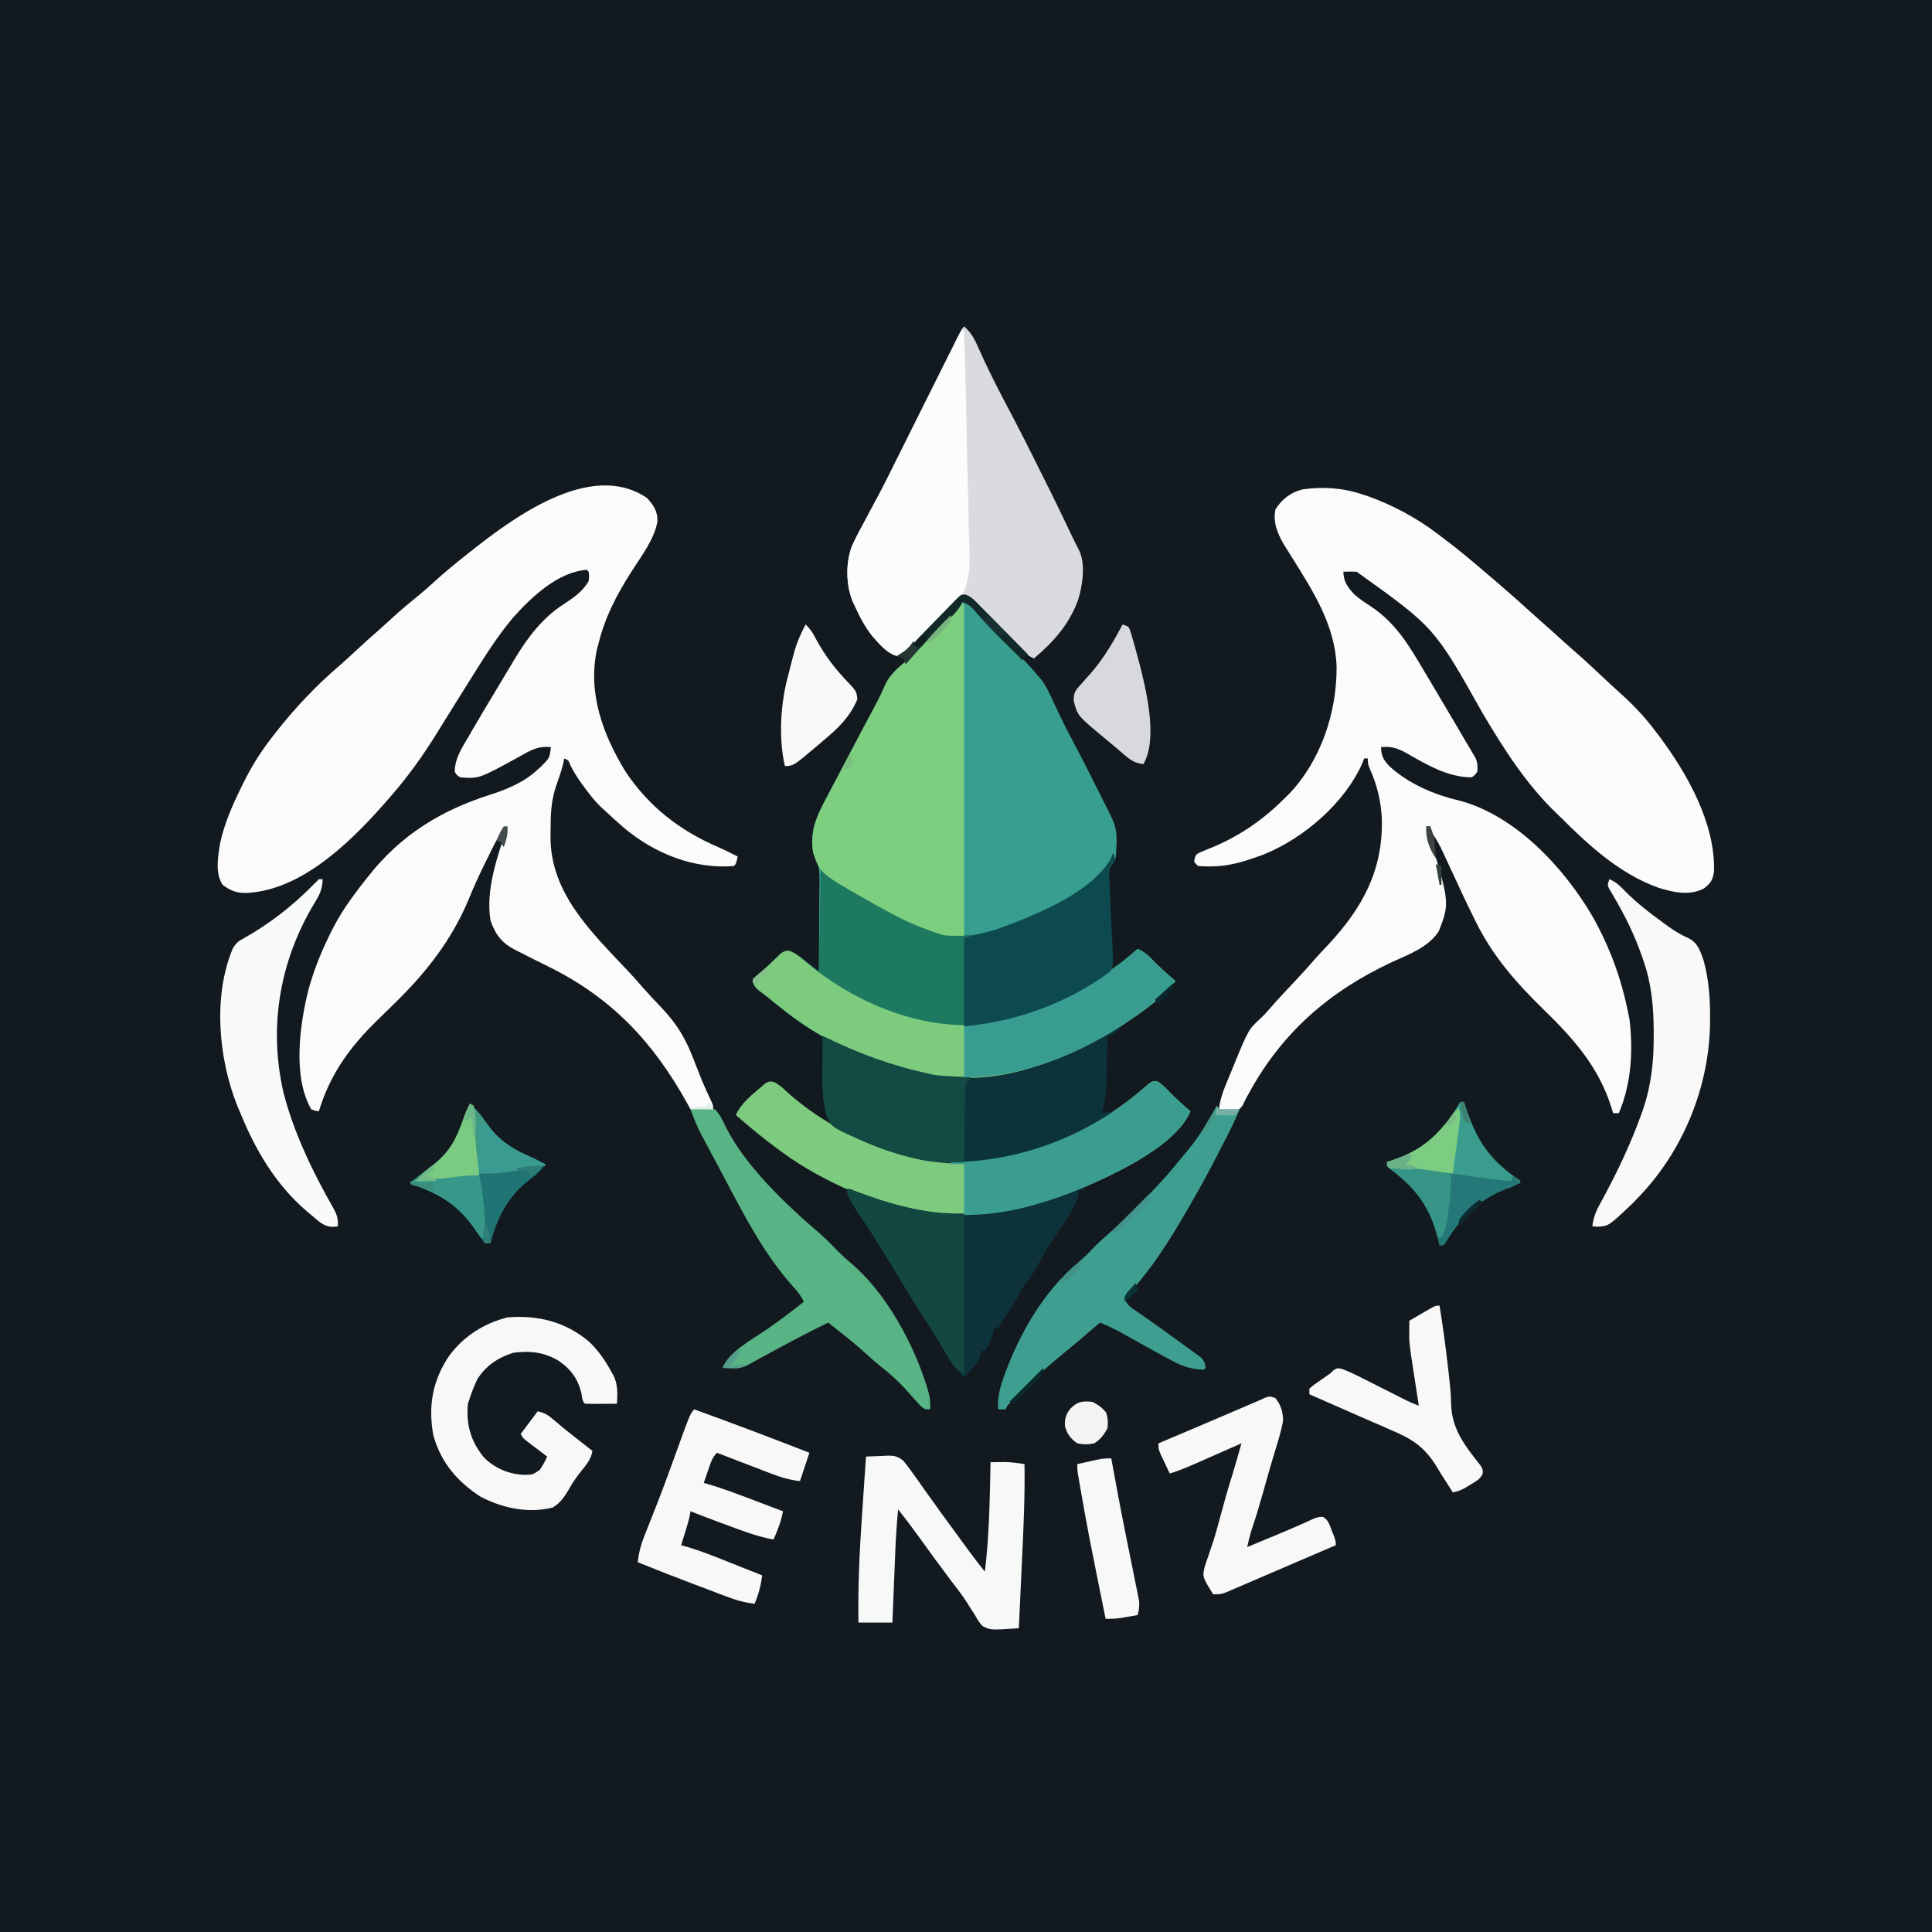 <?xml version="1.0" encoding="UTF-8"?>
<svg version="1.1" xmlns="http://www.w3.org/2000/svg" width="1024" height="1024">
<path d="M0 0 C337.92 0 675.84 0 1024 0 C1024 337.92 1024 675.84 1024 1024 C686.08 1024 348.16 1024 0 1024 C0 686.08 0 348.16 0 0 Z " fill="#121A1F" transform="translate(0,0)"/>
<path d="M0 0 C1.499 0.493 1.499 0.493 3.027 0.996 C16.218 5.708 28.868 12.504 40 21 C41.002 21.749 42.003 22.498 43.035 23.27 C50.348 28.779 57.377 34.589 64.319 40.557 C66.055 42.048 67.799 43.53 69.543 45.012 C75.984 50.491 82.322 56.054 88.555 61.77 C90.68 63.708 92.828 65.614 95 67.5 C99.183 71.134 103.267 74.874 107.359 78.609 C109.468 80.518 111.595 82.395 113.75 84.25 C118.324 88.225 122.73 92.379 127.146 96.528 C130.252 99.445 133.368 102.345 136.543 105.188 C143.387 111.33 149.45 117.624 155 125 C155.799 126.045 156.598 127.091 157.422 128.168 C172.277 148.003 187.284 174.538 186.449 200.02 C185.762 204.582 184.629 206.16 181 209 C173.044 212.89 165.075 210.979 156.98 208.516 C136.565 201.219 120.03 186.077 105 171 C104.172 170.207 103.345 169.414 102.492 168.598 C86.656 153.258 74.983 134.826 63.779 115.961 C38.297 70.543 38.297 70.543 -3 41 C-5.333 40.96 -7.667 40.956 -10 41 C-9.866 46.352 -7.772 49.161 -4.281 52.938 C-1.734 55.24 0.92 57.026 3.812 58.875 C17.757 67.923 24.722 79.961 33 94 C34.32 96.21 35.642 98.42 36.965 100.629 C40.359 106.31 43.723 112.008 47.071 117.716 C48.336 119.869 49.605 122.019 50.878 124.167 C52.596 127.064 54.3 129.968 56 132.875 C56.511 133.73 57.021 134.586 57.547 135.467 C58.006 136.259 58.465 137.051 58.938 137.867 C59.338 138.549 59.739 139.231 60.152 139.933 C61.182 142.443 61.237 144.311 61 147 C59.742 148.812 59.742 148.812 58 150 C45.502 150 34.269 143.359 23.711 137.303 C18.833 134.598 15.589 133.441 10 134 C10 138.382 11.3 140.76 14.188 143.875 C24.234 153.258 38.002 159.193 51.25 162.25 C81.176 170.111 106.892 197.779 121.98 223.562 C131.238 239.969 137.318 256.535 141 275 C141.202 275.954 141.405 276.908 141.613 277.891 C143.696 294.634 142.688 312.394 136 328 C135.01 328 134.02 328 133 328 C132.709 327.045 132.417 326.09 132.117 325.105 C125.28 303.275 111.968 288.499 95.875 272.812 C81.44 258.704 69.303 244.894 60.266 226.672 C59.924 225.985 59.581 225.298 59.229 224.59 C54.895 215.835 50.798 206.967 46.698 198.1 C45.673 195.885 44.642 193.673 43.609 191.461 C43.153 190.467 43.153 190.467 42.687 189.453 C41.241 186.363 39.706 183.465 37.774 180.659 C36 178 36 178 36 176 C35.34 176 34.68 176 34 176 C34.315 177.007 34.629 178.014 34.953 179.051 C46.43 216.462 46.43 216.462 40.559 231.648 C34.843 240.271 24.782 243.746 15.75 247.938 C-17.36 263.371 -42.538 285.232 -60.09 317.504 C-60.72 318.658 -61.351 319.811 -62 321 C-62.461 321.972 -62.923 322.944 -63.398 323.945 C-65 326 -65 326 -67.699 326.488 C-68.685 326.43 -69.671 326.372 -70.688 326.312 C-72.178 326.245 -72.178 326.245 -73.699 326.176 C-74.458 326.118 -75.218 326.06 -76 326 C-75.41 321.644 -74.334 317.924 -72.672 313.859 C-72.201 312.706 -71.731 311.552 -71.246 310.363 C-70.752 309.171 -70.259 307.979 -69.75 306.75 C-69.272 305.573 -68.794 304.396 -68.301 303.184 C-60.303 283.699 -60.303 283.699 -53.805 277.693 C-51.98 275.981 -50.369 274.19 -48.742 272.289 C-44.501 267.394 -40.059 262.702 -35.605 258 C-31.851 254.02 -28.202 249.972 -24.617 245.84 C-22.413 243.332 -20.11 240.922 -17.812 238.5 C0.39 218.848 11.179 198.936 10.395 171.629 C9.922 162.767 7.978 154.377 4.363 146.25 C3 143 3 143 3 140 C2.34 140 1.68 140 1 140 C0.75 140.701 0.5 141.403 0.242 142.125 C-8.955 163.412 -31.19 182.537 -52.407 190.955 C-61.389 194.236 -70.002 197.178 -79.625 197.188 C-80.306 197.2 -80.986 197.212 -81.688 197.225 C-83.46 197.23 -85.232 197.122 -87 197 C-87.66 196.34 -88.32 195.68 -89 195 C-88.872 193 -88.872 193 -88 191 C-86.289 189.878 -86.289 189.878 -84.055 188.992 C-83.232 188.651 -82.41 188.309 -81.562 187.958 C-80.232 187.422 -80.232 187.422 -78.875 186.875 C-64.179 180.592 -52.285 172.268 -41 161 C-39.909 159.927 -39.909 159.927 -38.797 158.832 C-21.832 141.032 -13.425 115.608 -13.576 91.315 C-14.334 69.305 -26.144 51.167 -37.453 33.07 C-38.149 31.954 -38.845 30.838 -39.562 29.688 C-40.162 28.743 -40.761 27.798 -41.379 26.824 C-44.92 20.654 -47.366 15.127 -46 8 C-42.634 2.594 -37.984 -0.939 -31.785 -2.59 C-21.075 -4.167 -10.248 -3.444 0 0 Z " fill="#FBFBFB" transform="translate(722,262)"/>
<path d="M0 0 C3.571 4.048 5.572 6.889 5.453 12.434 C3.802 21.785 -2.895 30.528 -7.938 38.375 C-16.098 51.081 -22.469 63.239 -26 78 C-26.174 78.616 -26.349 79.231 -26.528 79.865 C-31.679 103.172 -23.459 125.308 -11.562 144.812 C0.82 163.429 17.11 176.126 37.547 184.938 C41.108 186.48 44.543 188.239 48 190 C47.125 193.875 47.125 193.875 46 195 C24.825 196.769 4.169 188.453 -12 175 C-15.417 172.083 -18.729 169.079 -22 166 C-22.603 165.461 -23.207 164.922 -23.828 164.367 C-27.856 160.622 -31.049 156.386 -34.25 151.938 C-34.675 151.348 -35.099 150.758 -35.537 150.15 C-37.499 147.359 -39.149 144.699 -40.672 141.629 C-41.729 138.887 -41.729 138.887 -44 138 C-44.17 139.007 -44.17 139.007 -44.344 140.035 C-45.281 144.268 -46.75 148.301 -48.184 152.385 C-50.938 160.412 -51.183 167.847 -51.188 176.25 C-51.2 177.332 -51.212 178.413 -51.225 179.527 C-51.279 209.533 -29.45 230.134 -10.109 250.676 C-7.296 253.669 -4.58 256.73 -1.906 259.848 C-0.267 261.698 1.401 263.507 3.094 265.309 C3.663 265.915 4.232 266.521 4.818 267.146 C5.944 268.343 7.074 269.537 8.207 270.727 C15.941 278.949 20.48 286.729 24.562 297.312 C25.478 299.643 26.396 301.972 27.316 304.301 C27.978 305.982 27.978 305.982 28.653 307.698 C30.336 311.823 32.187 315.855 34.097 319.88 C35 322 35 322 35 324 C31.04 324 27.08 324 23 324 C22.455 323.007 21.909 322.015 21.348 320.992 C3.219 288.224 -18.839 264.764 -52.648 248.145 C-57.537 245.741 -62.404 243.299 -67.25 240.812 C-68.06 240.409 -68.871 240.005 -69.706 239.588 C-76.916 235.862 -80.227 231.757 -83 224 C-85.77 207.561 -79.247 189.386 -74 174 C-77.227 176.937 -79.125 179.756 -81.059 183.656 C-81.61 184.762 -82.161 185.868 -82.729 187.008 C-83.292 188.16 -83.856 189.313 -84.438 190.5 C-84.998 191.621 -85.558 192.743 -86.135 193.898 C-89.279 200.254 -92.149 206.66 -94.831 213.222 C-103.666 234.22 -116.995 251.227 -133.125 267.082 C-133.762 267.709 -134.399 268.335 -135.055 268.981 C-137.697 271.577 -140.34 274.172 -142.998 276.751 C-157.593 290.936 -167.967 305.225 -174 325 C-175.898 324.742 -175.898 324.742 -178 324 C-187.966 306.859 -184.136 279.326 -179.693 261.286 C-177.057 251.42 -173.461 242.172 -169 233 C-168.533 232.01 -168.533 232.01 -168.056 231 C-162.988 220.36 -156.31 211.205 -149 202 C-148.57 201.453 -148.14 200.905 -147.696 200.341 C-130.6 178.639 -109.498 165.598 -83.348 157.269 C-74.128 154.285 -65.172 150.585 -58 143.875 C-57.299 143.233 -56.597 142.591 -55.875 141.93 C-51.729 137.746 -51.729 137.746 -51 132 C-57.885 131.224 -62.121 133.831 -68 137.188 C-89.195 148.797 -89.195 148.797 -99 148 C-100.875 146.938 -100.875 146.938 -102 145 C-101.87 138.016 -98.472 132.899 -95 127 C-94.407 125.973 -93.814 124.947 -93.203 123.889 C-91.482 120.918 -89.744 117.957 -88 115 C-87.581 114.287 -87.162 113.574 -86.731 112.84 C-84.62 109.256 -82.47 105.697 -80.302 102.147 C-78.726 99.548 -77.172 96.936 -75.617 94.324 C-74.391 92.278 -73.164 90.233 -71.938 88.188 C-71.372 87.232 -70.806 86.277 -70.223 85.293 C-63.286 73.786 -55.388 63.357 -44 56.062 C-38.945 52.786 -34.027 49.341 -31 44 C-30.687 41.382 -30.687 41.382 -31 39 C-31.33 38.67 -31.66 38.34 -32 38 C-47.259 39.133 -61.425 52.478 -71.156 63.469 C-79.426 73.262 -86.205 84.163 -93 95 C-93.597 95.951 -94.194 96.902 -94.81 97.882 C-100.436 106.855 -106.05 115.835 -111.605 124.852 C-118.682 136.256 -126.2 146.863 -135 157 C-135.544 157.635 -136.088 158.271 -136.648 158.925 C-154.388 179.485 -180.375 205.995 -209 209 C-209.758 209.081 -210.516 209.162 -211.297 209.246 C-217.034 209.564 -220.366 208.405 -225 205 C-229.082 198.883 -227.483 190.01 -226.383 183.156 C-224.127 172.498 -219.776 162.741 -215 153 C-214.496 151.972 -214.496 151.972 -213.982 150.923 C-209.735 142.374 -204.9 134.528 -199 127 C-198.352 126.16 -197.703 125.319 -197.035 124.453 C-186.961 111.606 -175.611 99.453 -163.156 88.871 C-160.209 86.314 -157.359 83.655 -154.5 81 C-150.391 77.189 -146.253 73.429 -142.012 69.766 C-139.534 67.591 -137.114 65.357 -134.688 63.125 C-130.148 58.981 -125.465 55.074 -120.684 51.215 C-118.053 49.044 -115.521 46.798 -113 44.5 C-107.821 39.799 -102.478 35.346 -97 31 C-96.393 30.515 -95.786 30.03 -95.161 29.531 C-72.156 11.238 -30.185 -20.65 0 0 Z " fill="#FBFBFB" transform="translate(343,264)"/>
<path d="M0 0 C3.889 0.553 5.627 2.281 8.312 5.062 C9.108 5.884 9.903 6.705 10.723 7.551 C12.613 9.584 14.446 11.641 16.25 13.75 C19.483 17.527 22.967 21.007 26.5 24.5 C31.211 29.164 35.785 33.875 40 39 C40.625 39.699 41.25 40.397 41.895 41.117 C44.753 45.03 46.617 49.229 48.625 53.625 C51.786 60.402 55.028 67.098 58.562 73.688 C63.564 83.041 68.317 92.515 73.062 102 C73.448 102.769 73.834 103.537 74.231 104.329 C75.335 106.531 76.435 108.734 77.535 110.938 C78.038 111.939 78.038 111.939 78.55 112.962 C81.379 118.647 82.121 122.653 81.75 128.938 C81.709 130.012 81.709 130.012 81.668 131.107 C81.355 136.554 81.355 136.554 79.493 138.893 C77.588 141.581 77.605 143.229 77.568 146.503 C77.538 148.154 77.538 148.154 77.508 149.839 C77.501 151.021 77.495 152.204 77.488 153.422 C77.47 154.637 77.452 155.852 77.434 157.104 C77.38 160.986 77.346 164.868 77.312 168.75 C77.279 171.382 77.245 174.013 77.209 176.645 C77.124 183.096 77.056 189.548 77 196 C78.417 195.073 79.832 194.143 81.246 193.211 C82.034 192.693 82.822 192.175 83.635 191.642 C86.98 189.32 89.965 186.713 93 184 C96.252 185.417 98.314 187.125 100.75 189.688 C104.647 193.695 108.756 197.367 113 201 C108.799 206.202 104.472 210.315 99.125 214.312 C98.383 214.872 97.641 215.431 96.877 216.007 C77.803 230.187 56.731 241.268 33.812 247.75 C32.763 248.048 32.763 248.048 31.692 248.352 C-3.19 257.769 -37.864 249.784 -69 233 C-69.923 232.509 -69.923 232.509 -70.864 232.007 C-79.482 227.386 -87.336 222.074 -95 216 C-95.922 215.272 -96.843 214.543 -97.793 213.793 C-100.204 211.873 -102.604 209.939 -105 208 C-105.898 207.346 -106.797 206.693 -107.723 206.02 C-110.067 203.94 -110.673 203.051 -111 200 C-110.29 199.381 -110.29 199.381 -109.566 198.75 C-108.905 198.173 -108.244 197.595 -107.562 197 C-106.835 196.371 -106.108 195.742 -105.359 195.094 C-103.755 193.67 -102.183 192.21 -100.641 190.719 C-99.872 189.987 -99.104 189.254 -98.312 188.5 C-97.607 187.809 -96.902 187.118 -96.176 186.406 C-94 185 -94 185 -91.79 185.096 C-87.949 186.341 -85.297 188.542 -82.188 191.062 C-81.59 191.535 -80.993 192.007 -80.377 192.494 C-78.912 193.655 -77.455 194.826 -76 196 C-75.93 188.672 -75.877 181.344 -75.845 174.015 C-75.829 170.612 -75.808 167.209 -75.774 163.806 C-75.735 159.889 -75.72 155.972 -75.707 152.055 C-75.692 150.839 -75.676 149.623 -75.66 148.37 C-75.659 142.337 -75.869 138.3 -79 133 C-81.214 121.105 -76.576 112.401 -71.125 102.312 C-70.335 100.802 -69.548 99.289 -68.764 97.776 C-66.869 94.135 -64.945 90.512 -63.009 86.893 C-61.641 84.327 -60.299 81.746 -58.961 79.164 C-57.035 75.456 -55.083 71.762 -53.112 68.078 C-51.524 65.111 -49.946 62.138 -48.37 59.165 C-47.595 57.705 -46.816 56.247 -46.034 54.79 C-44.074 51.123 -42.326 47.45 -40.688 43.625 C-38.043 38.207 -33.649 34.668 -29.133 30.836 C-26.09 28.196 -23.548 25.237 -20.932 22.181 C-17.355 18.143 -13.469 14.407 -9.625 10.625 C-8.011 9.036 -6.399 7.445 -4.789 5.852 C-4.085 5.159 -3.38 4.466 -2.655 3.752 C-0.924 2.088 -0.924 2.088 0 0 Z " fill="#389E90" transform="translate(510,319)"/>
<path d="M0 0 C0.688 1.75 0.688 1.75 1 4 C0.281 4.889 0.281 4.889 -0.453 5.797 C-2.387 8.552 -2.394 10.16 -2.432 13.503 C-2.462 15.154 -2.462 15.154 -2.492 16.839 C-2.499 18.021 -2.505 19.204 -2.512 20.422 C-2.53 21.637 -2.548 22.852 -2.566 24.104 C-2.62 27.986 -2.654 31.868 -2.688 35.75 C-2.721 38.382 -2.755 41.013 -2.791 43.645 C-2.876 50.096 -2.944 56.548 -3 63 C-1.583 62.073 -0.168 61.143 1.246 60.211 C2.034 59.693 2.822 59.175 3.635 58.642 C6.98 56.32 9.965 53.713 13 51 C16.252 52.417 18.314 54.125 20.75 56.688 C24.647 60.695 28.756 64.367 33 68 C28.799 73.202 24.472 77.315 19.125 81.312 C18.383 81.872 17.641 82.431 16.877 83.007 C-2.197 97.187 -23.269 108.268 -46.188 114.75 C-47.237 115.048 -47.237 115.048 -48.308 115.352 C-83.19 124.769 -117.864 116.784 -149 100 C-149.615 99.672 -150.23 99.345 -150.864 99.007 C-159.482 94.386 -167.336 89.074 -175 83 C-175.922 82.272 -176.843 81.543 -177.793 80.793 C-180.204 78.873 -182.604 76.939 -185 75 C-185.898 74.346 -186.797 73.693 -187.723 73.02 C-190.067 70.94 -190.673 70.051 -191 67 C-190.527 66.588 -190.054 66.175 -189.566 65.75 C-188.905 65.172 -188.244 64.595 -187.562 64 C-186.835 63.371 -186.108 62.742 -185.359 62.094 C-183.755 60.67 -182.183 59.21 -180.641 57.719 C-179.872 56.987 -179.104 56.254 -178.312 55.5 C-177.607 54.809 -176.902 54.118 -176.176 53.406 C-174 52 -174 52 -169 53 C-164.71 56.3 -160.42 59.6 -156 63 C-155.67 44.52 -155.34 26.04 -155 7 C-152.36 8.98 -149.72 10.96 -147 13 C-139.982 18.153 -132.719 22.681 -125.125 26.938 C-124.045 27.544 -122.964 28.15 -121.851 28.774 C-104.454 38.34 -85.732 47.111 -65.516 42.012 C-45.221 35.996 -13.736 22.421 -1.812 4.184 C-0.843 2.401 -0.843 2.401 0 0 Z " fill="#1D795F" transform="translate(590,452)"/>
<path d="M0 0 C3.956 3.396 5.684 7.089 7.75 11.75 C8.454 13.29 9.16 14.829 9.867 16.367 C10.223 17.144 10.578 17.921 10.944 18.722 C12.527 22.137 14.188 25.51 15.875 28.875 C16.2 29.522 16.524 30.17 16.858 30.837 C19.924 36.912 23.108 42.925 26.291 48.94 C29.935 55.84 33.44 62.802 36.903 69.795 C38.113 72.227 39.333 74.653 40.555 77.078 C46.842 89.572 52.948 102.144 58.938 114.784 C59.628 116.225 60.352 117.65 61.113 119.055 C64.477 126.43 62.716 137.954 60.257 145.422 C55.429 158.274 47.326 167.249 37 176 C34.041 174.672 32.011 173.241 29.764 170.911 C29.156 170.288 28.549 169.664 27.923 169.021 C27.278 168.35 26.633 167.68 25.969 166.988 C24.588 165.577 23.206 164.166 21.824 162.756 C19.653 160.529 17.486 158.298 15.327 156.059 C13.239 153.9 11.137 151.756 9.031 149.613 C8.386 148.936 7.741 148.259 7.077 147.562 C6.47 146.948 5.862 146.333 5.236 145.7 C4.707 145.154 4.177 144.607 3.631 144.043 C2.032 142.784 2.032 142.784 -0.047 143.197 C-3.1 144.452 -4.944 146.612 -7.246 148.953 C-7.986 149.699 -7.986 149.699 -8.74 150.46 C-10.313 152.05 -11.875 153.65 -13.438 155.25 C-14.484 156.312 -15.532 157.373 -16.58 158.434 C-18.519 160.397 -20.453 162.365 -22.385 164.337 C-31.34 173.456 -31.34 173.456 -34 175 C-40.158 174.31 -44.836 168.431 -48.742 164.043 C-52.631 159.096 -55.446 153.733 -58 148 C-58.483 147.008 -58.483 147.008 -58.977 145.996 C-62.655 137.212 -62.879 125.296 -59.437 116.417 C-57.374 111.769 -54.954 107.325 -52.5 102.875 C-51.697 101.36 -50.898 99.843 -50.102 98.324 C-48.609 95.483 -47.094 92.655 -45.561 89.835 C-42.251 83.671 -39.17 77.389 -36.056 71.124 C-34.704 68.404 -33.348 65.687 -31.991 62.97 C-30.972 60.928 -29.954 58.887 -28.935 56.845 C-26.324 51.609 -23.71 46.374 -21.096 41.139 C-19.117 37.177 -17.139 33.213 -15.162 29.249 C-13.229 25.372 -11.294 21.496 -9.358 17.62 C-8.624 16.151 -7.89 14.68 -7.158 13.21 C-6.143 11.173 -5.126 9.137 -4.108 7.102 C-3.53 5.944 -2.952 4.787 -2.357 3.594 C-1 1 -1 1 0 0 Z " fill="#DADBDE" transform="translate(511,173)"/>
<path d="M0 0 C0 58.08 0 116.16 0 176 C-10.145 176 -10.145 176 -13.586 174.82 C-14.361 174.556 -15.137 174.292 -15.936 174.021 C-16.741 173.725 -17.546 173.429 -18.375 173.125 C-19.238 172.814 -20.101 172.503 -20.99 172.183 C-30.46 168.641 -39.241 164.016 -48 159 C-48.787 158.556 -49.574 158.112 -50.385 157.655 C-76.415 142.873 -76.415 142.873 -80 132 C-81.927 119.902 -77.708 111.645 -72.125 101.312 C-71.335 99.802 -70.548 98.289 -69.764 96.776 C-67.869 93.135 -65.945 89.512 -64.009 85.893 C-62.641 83.327 -61.299 80.746 -59.961 78.164 C-58.035 74.456 -56.083 70.762 -54.112 67.078 C-52.524 64.111 -50.946 61.138 -49.37 58.165 C-48.595 56.705 -47.816 55.247 -47.034 53.79 C-45.074 50.123 -43.326 46.45 -41.688 42.625 C-39.043 37.207 -34.649 33.668 -30.133 29.836 C-27.103 27.206 -24.569 24.264 -21.963 21.221 C-18.204 16.968 -14.147 13.003 -10.125 9 C-9.259 8.13 -8.393 7.26 -7.5 6.363 C-6.266 5.132 -6.266 5.132 -5.008 3.875 C-4.262 3.13 -3.515 2.385 -2.747 1.617 C-1 0 -1 0 0 0 Z " fill="#7DCE7E" transform="translate(511,320)"/>
<path d="M0 0 C2.508 1.425 4.288 2.887 6.344 4.902 C30.577 26.918 66.041 42.164 98.844 41.777 C100.755 41.76 100.755 41.76 102.706 41.742 C111.936 41.582 120.576 41.049 129.469 38.402 C130.31 38.155 131.151 37.907 132.018 37.652 C156.597 30.2 179.118 18.104 198.234 0.887 C200.469 -0.598 200.469 -0.598 202.496 -0.594 C205.123 0.733 206.763 2.45 208.781 4.59 C212.51 8.454 216.338 11.975 220.469 15.402 C212.089 35.057 176.158 50.682 157.469 58.402 C117.037 73.876 77.989 74.356 38.117 56.633 C26.2 51.157 15.033 45.174 4.469 37.402 C3.441 36.665 2.414 35.928 1.355 35.168 C-6.247 29.607 -13.405 23.552 -20.531 17.402 C-17.671 11.059 -12.129 6.769 -6.906 2.34 C-6.192 1.73 -5.478 1.12 -4.742 0.492 C-2.531 -0.598 -2.531 -0.598 0 0 Z " fill="#7CCB7E" transform="translate(410.531,573.598)"/>
<path d="M0 0 C0.99 0.495 0.99 0.495 2 1 C-2.75 5 -2.75 5 -5 5 C-5.02 5.958 -5.04 6.916 -5.06 7.902 C-5.137 11.488 -5.225 15.074 -5.317 18.66 C-5.355 20.205 -5.39 21.751 -5.422 23.297 C-5.468 25.532 -5.526 27.766 -5.586 30 C-5.597 30.681 -5.609 31.361 -5.621 32.062 C-5.769 36.989 -6.687 41.282 -8 46 C-5.03 45.505 -5.03 45.505 -2 45 C-11.786 56.496 -32.778 62.798 -46.75 67.312 C-47.494 67.555 -48.237 67.798 -49.003 68.048 C-71.227 74.927 -95.988 74.109 -118 67 C-118.714 66.775 -119.428 66.551 -120.164 66.319 C-124.893 64.796 -129.455 63.004 -134 61 C-135.123 60.513 -135.123 60.513 -136.27 60.016 C-151.285 53.342 -151.285 53.342 -154 46.938 C-154.625 44.652 -154.625 44.652 -155 42 C-155.184 40.888 -155.369 39.775 -155.559 38.629 C-156.339 32.12 -156.104 25.544 -156.062 19 C-156.057 17.639 -156.053 16.279 -156.049 14.918 C-156.037 11.612 -156.021 8.306 -156 5 C-155.262 5.362 -155.262 5.362 -154.51 5.731 C-136.606 14.471 -119.518 20.844 -100 25 C-99.198 25.181 -98.395 25.362 -97.568 25.549 C-64.865 31.296 -28.436 18.244 -1 1 C-0.67 0.67 -0.34 0.34 0 0 Z " fill="#0C333C" transform="translate(592,544)"/>
<path d="M0 0 C3.252 1.417 5.314 3.125 7.75 5.688 C11.647 9.695 15.756 13.367 20 17 C15.799 22.202 11.472 26.315 6.125 30.312 C5.383 30.872 4.641 31.431 3.877 32.007 C-15.197 46.187 -36.269 57.268 -59.188 63.75 C-60.237 64.048 -60.237 64.048 -61.308 64.352 C-96.19 73.769 -130.864 65.784 -162 49 C-162.615 48.672 -163.23 48.345 -163.864 48.007 C-172.482 43.386 -180.336 38.074 -188 32 C-189.383 30.908 -189.383 30.908 -190.793 29.793 C-193.204 27.873 -195.604 25.939 -198 24 C-198.898 23.346 -199.797 22.693 -200.723 22.02 C-203.067 19.94 -203.673 19.051 -204 16 C-203.29 15.381 -203.29 15.381 -202.566 14.75 C-201.905 14.172 -201.244 13.595 -200.562 13 C-199.835 12.371 -199.108 11.742 -198.359 11.094 C-196.755 9.67 -195.183 8.21 -193.641 6.719 C-192.872 5.987 -192.104 5.254 -191.312 4.5 C-190.607 3.809 -189.902 3.118 -189.176 2.406 C-187 1 -187 1 -184.66 0.938 C-180.875 2.449 -178.196 4.862 -175.125 7.5 C-149.575 28.592 -115.49 42.909 -82 40 C-54.55 36.448 -26.743 23.255 -6 5 C-4.794 3.997 -3.586 2.997 -2.375 2 C-1.591 1.34 -0.807 0.68 0 0 Z " fill="#7DCC7E" transform="translate(603,503)"/>
<path d="M0 0 C0.33 0 0.66 0 1 0 C1.588 17.82 2.027 35.638 2.295 53.466 C2.423 61.747 2.598 70.022 2.886 78.3 C3.138 85.527 3.297 92.751 3.352 99.983 C3.384 103.804 3.458 107.612 3.643 111.429 C4.261 124.675 4.579 136.956 -4.556 147.436 C-9.667 152.987 -15.308 157.931 -21.176 162.662 C-23.961 164.968 -26.476 167.414 -29 170 C-31.062 171.875 -31.062 171.875 -33 173 C-39.158 172.31 -43.836 166.431 -47.742 162.043 C-51.631 157.096 -54.446 151.733 -57 146 C-57.483 145.008 -57.483 145.008 -57.977 143.996 C-61.655 135.212 -61.879 123.296 -58.437 114.417 C-56.374 109.769 -53.954 105.325 -51.5 100.875 C-50.697 99.36 -49.898 97.843 -49.102 96.324 C-47.609 93.483 -46.094 90.655 -44.561 87.835 C-41.248 81.665 -38.164 75.377 -35.047 69.106 C-33.719 66.435 -32.387 63.766 -31.055 61.097 C-30.066 59.115 -29.077 57.133 -28.088 55.15 C-25.556 50.073 -23.021 44.997 -20.487 39.922 C-18.569 36.08 -16.651 32.238 -14.735 28.395 C-12.86 24.634 -10.984 20.875 -9.105 17.116 C-8.394 15.691 -7.683 14.265 -6.973 12.84 C-5.989 10.865 -5.003 8.891 -4.016 6.918 C-3.456 5.796 -2.896 4.674 -2.319 3.518 C-1 1 -1 1 0 0 Z " fill="#FBFCFC" transform="translate(510,175)"/>
<path d="M0 0 C0.99 0.495 0.99 0.495 2 1 C1.01 1.33 0.02 1.66 -1 2 C-1.09 2.687 -1.18 3.374 -1.273 4.082 C-2.161 7.647 -3.777 10.552 -5.625 13.688 C-6.165 14.619 -6.165 14.619 -6.715 15.569 C-9.298 19.965 -12.147 24.096 -15.141 28.223 C-17.972 32.452 -20.387 36.905 -22.804 41.38 C-24.915 45.247 -27.192 48.585 -30 52 C-30.83 53.395 -31.624 54.811 -32.375 56.25 C-34.578 60.33 -37.035 64.153 -39.648 67.98 C-40.752 69.63 -41.765 71.339 -42.75 73.062 C-43.163 73.702 -43.575 74.341 -44 75 C-44.66 75 -45.32 75 -46 75 C-46.402 76.578 -46.402 76.578 -46.812 78.188 C-47.873 81.591 -48.914 84.132 -51 87 C-51.66 87 -52.32 87 -53 87 C-53.122 88.089 -53.122 88.089 -53.246 89.199 C-54.169 92.629 -55.643 94.239 -58.062 96.812 C-58.796 97.603 -59.529 98.393 -60.285 99.207 C-60.851 99.799 -61.417 100.39 -62 101 C-65.005 98.183 -67.202 95.356 -69.355 91.852 C-69.973 90.854 -70.591 89.855 -71.227 88.827 C-71.874 87.77 -72.521 86.714 -73.188 85.625 C-74.541 83.434 -75.895 81.244 -77.25 79.055 C-77.9 78.002 -78.549 76.95 -79.219 75.866 C-81.333 72.465 -83.5 69.104 -85.688 65.75 C-89.726 59.51 -93.53 53.142 -97.335 46.758 C-100.939 40.727 -104.622 34.751 -108.375 28.812 C-108.85 28.059 -109.326 27.306 -109.816 26.531 C-112.69 22.002 -115.636 17.531 -118.647 13.092 C-120.755 9.832 -122.439 6.558 -124 3 C-123.67 2.34 -123.34 1.68 -123 1 C-121.221 1.688 -121.221 1.688 -119.406 2.391 C-101.23 9.321 -83.176 14.429 -63.562 14.25 C-62.46 14.242 -61.357 14.234 -60.221 14.225 C-41.074 13.962 -22.437 8.994 -4.747 1.741 C-3.184 1.11 -1.594 0.548 0 0 Z " fill="#0D323B" transform="translate(573,629)"/>
<path d="M0 0 C0.495 0.99 0.495 0.99 1 2 C4.63 2 8.26 2 12 2 C10.008 6.766 7.854 11.376 5.488 15.973 C5.156 16.618 4.824 17.263 4.482 17.927 C3.782 19.287 3.08 20.645 2.377 22.004 C1.329 24.031 0.286 26.061 -0.756 28.092 C-5.277 36.867 -10.03 45.471 -15 54 C-15.515 54.889 -16.029 55.778 -16.559 56.694 C-25.983 72.899 -35.856 88.537 -49 102 C-47.698 105.905 -45.324 107.154 -42.062 109.375 C-40.789 110.264 -39.515 111.153 -38.242 112.043 C-37.559 112.518 -36.875 112.993 -36.171 113.482 C-30.045 117.765 -24.005 122.171 -17.963 126.571 C-16.275 127.8 -14.583 129.021 -12.891 130.242 C-12.081 130.843 -11.272 131.444 -10.438 132.062 C-9.776 132.548 -9.115 133.034 -8.434 133.535 C-6.704 135.303 -6.289 136.563 -6 139 C-6.33 139.33 -6.66 139.66 -7 140 C-14.437 139.757 -19.501 137.651 -25.938 134.062 C-26.842 133.574 -27.746 133.085 -28.678 132.582 C-31.462 131.072 -34.233 129.54 -37 128 C-37.861 127.522 -38.722 127.043 -39.609 126.55 C-46.322 122.815 -46.322 122.815 -49.051 121.262 C-53.276 118.873 -57.503 116.831 -62 115 C-62.883 115.762 -63.766 116.524 -64.676 117.309 C-70.317 122.165 -75.963 127.004 -81.75 131.688 C-88.825 137.437 -95.633 143.47 -102 150 C-103.12 151.104 -103.12 151.104 -104.262 152.23 C-105.493 153.447 -105.493 153.447 -106.75 154.688 C-107.918 155.838 -107.918 155.838 -109.109 157.012 C-111.052 158.861 -111.052 158.861 -112 161 C-113.32 161 -114.64 161 -116 161 C-116.262 155.575 -115.447 151.091 -113.688 145.938 C-113.428 145.171 -113.168 144.404 -112.9 143.615 C-104.869 121.026 -91.734 98.155 -73.027 82.738 C-69.717 79.9 -66.727 76.747 -63.688 73.625 C-61.629 71.614 -59.56 69.74 -57.379 67.871 C-52.497 63.638 -47.938 59.089 -43.382 54.512 C-41.94 53.065 -40.493 51.623 -39.045 50.182 C-33.819 44.96 -28.75 39.661 -24 34 C-23.505 33.412 -23.011 32.824 -22.501 32.219 C-9.85 17.041 -9.85 17.041 0 0 Z " fill="#3E9F91" transform="translate(645,586)"/>
<path d="M0 0 C4.522 -0.734 8.507 -1.014 13 0 C15.489 2.659 16.777 5.305 18.348 8.586 C28.658 29.889 51.196 51.032 68.973 66.191 C72.318 69.176 75.415 72.407 78.562 75.598 C80.645 77.65 82.764 79.557 85 81.438 C93.247 88.535 100.117 96.877 106 106 C106.489 106.754 106.977 107.508 107.48 108.285 C114.367 119.345 119.835 130.792 124 143.125 C124.303 144.014 124.606 144.902 124.918 145.818 C126.386 150.343 127.379 154.179 127 159 C124 159 124 159 121.602 156.828 C119.154 154.167 116.755 151.472 114.375 148.75 C110.141 144.064 105.673 140.09 100.723 136.184 C98.031 134.025 95.482 131.767 92.938 129.438 C88.132 125.06 83.111 121.012 78 117 C76.332 115.668 74.665 114.335 73 113 C62.262 118.227 51.733 123.794 41.252 129.518 C39.325 130.57 37.397 131.619 35.466 132.663 C33.513 133.722 31.567 134.796 29.625 135.875 C26.736 137.113 24.747 137.314 21.625 137.188 C20.751 137.16 19.877 137.133 18.977 137.105 C18.324 137.071 17.672 137.036 17 137 C20.669 128.018 32.82 121.932 40.561 116.54 C47.206 111.9 53.629 107.008 60 102 C58.589 98.825 56.885 96.637 54.5 94.125 C37.648 75.37 26.288 51.931 14.511 29.833 C13.037 27.069 11.554 24.31 10.07 21.551 C9.171 19.868 8.273 18.184 7.375 16.5 C6.973 15.753 6.571 15.006 6.157 14.237 C3.702 9.596 1.751 4.952 0 0 Z " fill="#58B385" transform="translate(366,588)"/>
<path d="M0 0 C4.916 4.687 8.428 9.881 11.688 15.812 C12.048 16.44 12.409 17.068 12.781 17.715 C15.262 22.596 14.976 27.494 14.688 32.812 C11.875 32.839 9.063 32.859 6.25 32.875 C5.448 32.883 4.645 32.892 3.818 32.9 C1.775 32.909 -0.269 32.865 -2.312 32.812 C-3.793 31.332 -3.711 29.8 -4.062 27.75 C-5.782 19.901 -9.602 14.58 -16.23 10.066 C-23.891 5.453 -31.411 4.646 -40.312 5.812 C-48.315 8.38 -54.805 12.648 -59.312 19.812 C-60.894 23.077 -62.175 26.37 -63.312 29.812 C-63.642 30.802 -63.972 31.793 -64.312 32.812 C-65.331 43.782 -62.9 52.437 -56.02 61.059 C-50.342 66.892 -42.94 70.073 -34.875 70.5 C-29.997 70.494 -29.997 70.494 -26.133 67.801 C-24.639 65.525 -23.397 63.307 -22.312 60.812 C-23.239 60.114 -24.166 59.415 -25.121 58.695 C-26.331 57.776 -27.541 56.857 -28.75 55.938 C-29.362 55.477 -29.973 55.017 -30.604 54.543 C-35.199 51.039 -35.199 51.039 -36.312 48.812 C-33.343 44.852 -30.372 40.892 -27.312 36.812 C-23.086 37.869 -21.68 38.918 -18.438 41.688 C-17.485 42.488 -16.532 43.289 -15.551 44.113 C-15.036 44.546 -14.521 44.979 -13.991 45.424 C-10.916 47.968 -7.768 50.418 -4.625 52.875 C-4.001 53.364 -3.376 53.853 -2.733 54.357 C-1.26 55.51 0.214 56.661 1.688 57.812 C0.991 62.305 -1.644 65.257 -4.422 68.731 C-6.72 71.628 -8.729 74.466 -10.512 77.711 C-12.9 81.767 -15.189 85.37 -19.312 87.812 C-32.299 91.108 -45.889 88.177 -57.547 82.137 C-69.943 74.071 -78.651 64.019 -82.652 49.469 C-85.454 33.952 -83.061 20.434 -74.16 7.281 C-66.408 -3.077 -55.893 -9.741 -43.375 -12.938 C-27.193 -14.258 -12.609 -10.664 0 0 Z " fill="#F8F8F9" transform="translate(312.312,711.188)"/>
<path d="M0 0 C2.731 -0.135 5.455 -0.234 8.188 -0.312 C8.956 -0.354 9.725 -0.396 10.518 -0.439 C14.805 -0.531 16.45 -0.441 19.912 2.337 C22.189 5.242 24.388 8.16 26.5 11.188 C27.38 12.438 28.26 13.688 29.141 14.938 C29.604 15.598 30.067 16.258 30.545 16.938 C33.087 20.54 35.668 24.114 38.25 27.688 C38.788 28.432 39.326 29.177 39.881 29.945 C44.083 35.752 48.315 41.538 52.562 47.312 C53.146 48.107 53.73 48.901 54.331 49.719 C57.149 53.542 59.996 57.32 63 61 C65.355 41.725 65.62 22.392 66 3 C67.687 2.973 69.375 2.953 71.062 2.938 C72.472 2.92 72.472 2.92 73.91 2.902 C77.331 3.01 80.622 3.464 84 4 C84.293 21.506 83.438 38.952 82.609 56.432 C82.425 60.341 82.246 64.251 82.066 68.16 C81.716 75.774 81.36 83.387 81 91 C65.975 92.018 65.975 92.018 61.714 89.822 C60.111 88.059 59.011 86.345 57.875 84.25 C56.926 82.772 55.974 81.295 55.02 79.82 C54.537 79.034 54.054 78.248 53.557 77.438 C50.816 73.145 47.661 69.164 44.562 65.125 C39.072 57.837 33.7 50.469 28.38 43.056 C24.703 37.942 20.929 32.923 17 28 C16.288 35.888 15.774 43.758 15.465 51.672 C15.4 53.245 15.4 53.245 15.335 54.849 C15.2 58.149 15.069 61.45 14.938 64.75 C14.846 67.008 14.754 69.266 14.662 71.523 C14.439 77.016 14.219 82.508 14 88 C8.06 88 2.12 88 -4 88 C-4.293 69.07 -3.466 50.343 -2.146 31.474 C-1.898 27.906 -1.66 24.338 -1.422 20.77 C-0.958 13.846 -0.482 6.923 0 0 Z " fill="#F7F8F8" transform="translate(459,772)"/>
<path d="M0 0 C3.458 1.473 5.556 3.405 8.125 6.125 C14.825 12.956 22.331 18.589 30.062 24.188 C30.961 24.84 30.961 24.84 31.877 25.506 C35.172 27.853 38.342 29.688 42.062 31.312 C47.053 33.929 48.266 38.235 50.027 43.355 C52.674 53.272 53.406 62.693 53.375 72.938 C53.374 73.67 53.373 74.403 53.371 75.158 C53.217 109.628 39.178 144.194 15 169 C14.154 169.887 13.309 170.774 12.438 171.688 C-0.384 183.852 -0.384 183.852 -6.312 184.188 C-7.199 184.126 -8.086 184.064 -9 184 C-8.487 178.395 -6.311 174.44 -3.625 169.625 C4.262 155.026 11.441 140.025 17 124.375 C17.266 123.631 17.533 122.888 17.807 122.121 C22.228 109.109 23.581 96.566 23.5 82.938 C23.498 82.124 23.496 81.31 23.494 80.471 C23.424 67.413 22.381 55.398 18 43 C17.721 42.184 17.442 41.368 17.155 40.527 C13.32 29.535 8.324 19.384 2.417 9.357 C1.959 8.568 1.5 7.778 1.027 6.965 C0.612 6.27 0.197 5.575 -0.231 4.859 C-1 3 -1 3 0 0 Z " fill="#F9F9F9" transform="translate(853,466)"/>
<path d="M0 0 C0.66 0 1.32 0 2 0 C1.888 4.925 0.594 7.944 -2 12.125 C-20.703 42.835 -26.83 78.114 -18.723 113.193 C-13.297 134.258 -3.402 154.908 7.359 173.738 C9.349 177.308 10.48 179.883 10 184 C5.843 184.624 3.543 183.992 0.25 181.562 C-1.183 180.394 -2.598 179.205 -4 178 C-4.786 177.346 -5.573 176.693 -6.383 176.02 C-23.189 161.558 -33.756 143.289 -42 123 C-42.725 121.279 -42.725 121.279 -43.465 119.523 C-53.246 94.609 -56.114 61.769 -45.633 36.734 C-43.857 33.761 -42.72 32.82 -39.688 31.25 C-26.242 23.726 -13.573 13.84 -2.812 2.812 C-1.42 1.42 -1.42 1.42 0 0 Z " fill="#F9FAFA" transform="translate(169,466)"/>
<path d="M0 0 C0.688 1.75 0.688 1.75 1 4 C0.513 4.595 0.026 5.189 -0.476 5.802 C-2.416 8.6 -2.276 10.051 -2.071 13.42 C-2.016 14.506 -1.961 15.591 -1.904 16.709 C-1.835 17.879 -1.766 19.049 -1.695 20.254 C-1.604 22.743 -1.517 25.232 -1.434 27.721 C-1.292 31.64 -1.126 35.55 -0.882 39.464 C0.377 60.589 0.377 60.589 -3.552 66.227 C-8.043 70.465 -13.334 72.736 -19 75 C-20.829 75.946 -22.655 76.9 -24.473 77.867 C-25.995 78.554 -27.525 79.224 -29.062 79.875 C-29.894 80.237 -30.726 80.6 -31.583 80.973 C-46.808 87.467 -62.369 92 -79 92 C-79 76.49 -79 60.98 -79 45 C-73.72 43.68 -68.44 42.36 -63 41 C-43.989 34.175 -10.72 21.49 -0.938 2.5 C-0.473 1.262 -0.473 1.262 0 0 Z " fill="#0D4A4F" transform="translate(590,452)"/>
<path d="M0 0 C20.439 7.403 40.756 15.08 61 23 C59.333 28 57.667 33 56 38 C50.333 37.419 45.517 35.901 40.223 33.84 C39.411 33.531 38.6 33.221 37.764 32.902 C35.194 31.921 32.628 30.929 30.062 29.938 C28.312 29.267 26.561 28.597 24.811 27.928 C20.537 26.293 16.268 24.649 12 23 C9.355 25.645 8.555 28.662 7.375 32.125 C7.146 32.784 6.916 33.442 6.68 34.121 C6.115 35.746 5.557 37.373 5 39 C5.529 39.145 6.058 39.29 6.603 39.439 C15.122 41.876 23.348 45.047 31.625 48.188 C33.121 48.752 34.617 49.317 36.113 49.881 C39.744 51.25 43.372 52.624 47 54 C46.312 57.654 45.36 60.872 43.938 64.312 C43.575 65.196 43.213 66.079 42.84 66.988 C42.424 67.984 42.424 67.984 42 69 C33.57 67.44 25.748 64.494 17.75 61.5 C16.388 60.996 15.026 60.492 13.664 59.988 C8.421 58.046 3.183 56.099 -2 54 C-2.122 54.684 -2.245 55.369 -2.371 56.074 C-3.084 59.392 -4.049 62.574 -5.062 65.812 C-5.425 66.974 -5.787 68.135 -6.16 69.332 C-6.437 70.212 -6.714 71.093 -7 72 C-6.477 72.139 -5.954 72.278 -5.415 72.421 C3.336 74.888 11.693 78.321 20.125 81.688 C21.669 82.301 23.213 82.913 24.758 83.525 C28.507 85.013 32.254 86.505 36 88 C35.257 93.489 34.062 97.891 32 103 C26.3 102.415 21.429 100.881 16.094 98.832 C15.251 98.515 14.409 98.197 13.541 97.871 C10.858 96.858 8.179 95.835 5.5 94.812 C3.732 94.145 1.964 93.477 0.195 92.811 C-9.917 88.989 -19.981 85.061 -30 81 C-29.45 76.186 -28.458 72.085 -26.664 67.59 C-26.182 66.367 -25.7 65.144 -25.203 63.884 C-24.946 63.241 -24.689 62.598 -24.424 61.936 C-23.049 58.497 -21.699 55.049 -20.348 51.602 C-20.069 50.893 -19.791 50.184 -19.504 49.454 C-16.096 40.743 -12.914 31.95 -9.743 23.15 C-2.126 2.126 -2.126 2.126 0 0 Z " fill="#F8F8F8" transform="translate(368,747)"/>
<path d="M0 0 C2.922 3.719 3.988 7.242 4.062 11.938 C3.083 17.645 1.289 23.178 -0.402 28.707 C-2.771 36.474 -4.94 44.3 -7.145 52.115 C-8.752 57.773 -10.429 63.376 -12.335 68.939 C-13.404 72.252 -14.2 75.613 -15 79 C-12.391 77.917 -9.783 76.832 -7.175 75.747 C-4.97 74.83 -2.765 73.915 -0.56 73.001 C4.172 71.035 8.898 69.069 13.57 66.965 C14.207 66.68 14.844 66.395 15.5 66.102 C17.134 65.365 18.763 64.615 20.391 63.863 C23 63 23 63 25.188 62.984 C28.067 64.598 28.588 66.921 29.75 69.938 C30.178 71.019 30.606 72.101 31.047 73.215 C32 76 32 76 32 78 C24.795 81.096 17.586 84.185 10.375 87.268 C5.986 89.147 1.6 91.035 -2.783 92.929 C-5.786 94.225 -8.793 95.515 -11.799 96.804 C-13.264 97.434 -14.727 98.066 -16.19 98.7 C-18.249 99.593 -20.311 100.477 -22.375 101.359 C-23.558 101.87 -24.742 102.38 -25.961 102.905 C-29 104 -29 104 -33 104 C-38.701 94.837 -38.701 94.837 -37.562 89.625 C-37.082 88.07 -36.558 86.528 -36 85 C-35.415 83.272 -34.832 81.542 -34.25 79.812 C-33.905 78.807 -33.559 77.802 -33.203 76.766 C-31.65 71.903 -30.324 66.991 -29 62.062 C-27.125 55.086 -25.189 48.15 -23.008 41.262 C-21.916 37.729 -20.894 34.181 -19.883 30.625 C-19.351 28.757 -19.351 28.757 -18.809 26.852 C-18.409 25.44 -18.409 25.44 -18 24 C-18.938 24.414 -19.876 24.827 -20.842 25.253 C-24.341 26.796 -27.841 28.334 -31.342 29.872 C-32.854 30.536 -34.365 31.201 -35.875 31.868 C-38.054 32.828 -40.234 33.786 -42.414 34.742 C-43.083 35.038 -43.752 35.334 -44.441 35.639 C-48.24 37.301 -52.045 38.753 -56 40 C-57.007 37.899 -58.005 35.794 -59 33.688 C-59.557 32.516 -60.114 31.344 -60.688 30.137 C-62 27 -62 27 -62 24 C-61.359 23.73 -60.718 23.459 -60.058 23.181 C-45.712 17.127 -31.383 11.037 -17.079 4.886 C-15.964 4.407 -14.848 3.927 -13.699 3.434 C-12.718 3.011 -11.736 2.589 -10.725 2.154 C-9.826 1.773 -8.927 1.392 -8 1 C-7.119 0.599 -6.239 0.198 -5.331 -0.215 C-3 -1 -3 -1 0 0 Z " fill="#F8F8F8" transform="translate(676,741)"/>
<path d="M0 0 C2.627 1.327 4.267 3.043 6.285 5.184 C10.014 9.048 13.842 12.569 17.973 15.996 C9.593 35.651 -26.338 51.276 -45.027 58.996 C-63.734 66.155 -81.914 70.996 -102.027 70.996 C-102.027 62.086 -102.027 53.176 -102.027 43.996 C-104.337 43.996 -106.647 43.996 -109.027 43.996 C-109.027 43.666 -109.027 43.336 -109.027 42.996 C-107.769 42.959 -106.511 42.921 -105.215 42.883 C-67.396 41.541 -32.422 26.842 -4.262 1.48 C-2.027 -0.004 -2.027 -0.004 0 0 Z " fill="#3A9D90" transform="translate(613.027,573.004)"/>
<path d="M0 0 C0.492 0.241 0.984 0.482 1.49 0.731 C19.416 9.482 36.483 15.77 56 20 C56.835 20.199 57.671 20.397 58.531 20.602 C62.437 21.232 66.364 21.372 70.312 21.562 C71.566 21.627 71.566 21.627 72.846 21.693 C74.897 21.799 76.948 21.9 79 22 C78.514 22.408 78.028 22.817 77.527 23.238 C75.659 25.393 75.61 26.381 75.568 29.196 C75.548 30.037 75.528 30.877 75.508 31.743 C75.501 32.647 75.495 33.55 75.488 34.48 C75.461 35.872 75.461 35.872 75.434 37.293 C75.38 40.257 75.346 43.222 75.312 46.188 C75.279 48.197 75.245 50.207 75.209 52.217 C75.124 57.144 75.057 62.072 75 67 C65.891 67.217 57.37 67.25 48.5 64.875 C47.172 64.536 47.172 64.536 45.817 64.19 C37.632 62.033 29.745 59.415 22 56 C20.877 55.513 20.877 55.513 19.73 55.016 C4.715 48.342 4.715 48.342 2 41.938 C1.375 39.652 1.375 39.652 1 37 C0.816 35.888 0.631 34.775 0.441 33.629 C-0.339 27.12 -0.104 20.544 -0.062 14 C-0.057 12.639 -0.053 11.279 -0.049 9.918 C-0.037 6.612 -0.021 3.306 0 0 Z " fill="#134A43" transform="translate(436,549)"/>
<path d="M0 0 C3.252 1.417 5.314 3.125 7.75 5.688 C11.647 9.695 15.756 13.367 20 17 C15.799 22.202 11.472 26.315 6.125 30.312 C5.383 30.872 4.641 31.431 3.877 32.007 C-23.937 52.685 -56.9 68 -92 68 C-92 59.09 -92 50.18 -92 41 C-89.876 40.752 -87.751 40.505 -85.562 40.25 C-56.48 36.404 -28.152 24.496 -6 5 C-4.794 3.997 -3.586 2.997 -2.375 2 C-1.591 1.34 -0.807 0.68 0 0 Z " fill="#399C90" transform="translate(603,503)"/>
<path d="M0 0 C1.798 11.182 3.321 22.367 4.562 33.625 C4.697 34.783 4.832 35.941 4.971 37.135 C5.534 42.083 6.059 46.966 6.105 51.949 C6.43 65.554 13.513 74.36 21.768 84.812 C23 87 23 87 22.842 89.168 C21.521 92.042 19.348 93.063 16.688 94.688 C15.722 95.289 14.756 95.891 13.762 96.512 C11.424 97.772 9.59 98.539 7 99 C6.416 98.053 6.416 98.053 5.82 97.086 C4.28 94.623 2.704 92.188 1.119 89.754 C0.037 88.058 -0.995 86.331 -2.026 84.603 C-8.316 74.497 -15.261 70.325 -26.062 65.812 C-27.567 65.149 -29.069 64.483 -30.57 63.812 C-34.316 62.149 -38.081 60.531 -41.851 58.923 C-45.177 57.495 -48.481 56.02 -51.785 54.543 C-57.508 51.992 -63.245 49.478 -69 47 C-69 46.01 -69 45.02 -69 44 C-66.734 42.062 -66.734 42.062 -63.75 40 C-62.775 39.319 -61.801 38.639 -60.797 37.938 C-59.412 36.978 -59.412 36.978 -58 36 C-57.018 35.072 -57.018 35.072 -56.016 34.125 C-54 33 -54 33 -51.369 33.687 C-47.477 35.204 -43.801 36.984 -40.082 38.879 C-39.343 39.251 -38.604 39.623 -37.842 40.007 C-35.497 41.188 -33.155 42.375 -30.812 43.562 C-28.459 44.753 -26.105 45.942 -23.75 47.129 C-22.289 47.866 -20.829 48.605 -19.37 49.346 C-16.604 50.743 -13.944 52.019 -11 53 C-11.116 52.254 -11.232 51.509 -11.351 50.74 C-11.881 47.327 -12.409 43.914 -12.938 40.5 C-13.211 38.74 -13.211 38.74 -13.49 36.945 C-16.147 19.75 -16.147 19.75 -16.062 13 C-16.053 12.051 -16.044 11.102 -16.035 10.125 C-16.024 9.424 -16.012 8.723 -16 8 C-13.711 6.661 -11.419 5.329 -9.125 4 C-8.474 3.618 -7.823 3.237 -7.152 2.844 C-2.227 0 -2.227 0 0 0 Z " fill="#F8F8F8" transform="translate(763,692)"/>
<path d="M0 0 C0.708 0.252 1.416 0.503 2.145 0.763 C19.966 7.062 19.966 7.062 38.312 11.5 C39.091 11.647 39.869 11.795 40.671 11.946 C47.799 13.169 54.703 13.479 62 14 C62 41.72 62 69.44 62 98 C57.751 95.876 57.012 94.945 54.645 91.047 C54.027 90.042 53.409 89.038 52.773 88.003 C52.126 86.929 51.479 85.856 50.812 84.75 C49.459 82.541 48.105 80.333 46.75 78.125 C46.1 77.06 45.451 75.995 44.781 74.898 C42.679 71.478 40.51 68.111 38.312 64.75 C34.274 58.51 30.47 52.142 26.665 45.758 C23.061 39.727 19.378 33.751 15.625 27.812 C15.15 27.059 14.674 26.306 14.184 25.531 C11.31 21.001 8.362 16.529 5.347 12.092 C0 3.785 0 3.785 0 0 Z " fill="#134842" transform="translate(449,630)"/>
<path d="M0 0 C2.942 2.769 5.484 5.553 7.875 8.812 C8.391 9.5 8.906 10.187 9.438 10.895 C10.442 12.248 11.424 13.62 12.375 15.012 C17.48 21.778 24.596 24.7 32.118 28.131 C34.777 29.358 37.388 30.676 40 32 C37.609 35.43 35.01 37.84 31.688 40.312 C20.345 48.977 14.464 60.265 11 74 C10.01 74 9.02 74 8 74 C6.383 71.966 4.967 69.986 3.562 67.812 C-4.577 55.501 -13.105 49.247 -27 44 C-28.668 43.336 -30.335 42.67 -32 42 C-28.437 39.104 -24.78 36.381 -21.062 33.688 C-11.846 26.73 -8.078 20.789 -4 10 C-3.232 8.082 -2.462 6.165 -1.688 4.25 C-1.124 2.834 -0.561 1.417 0 0 Z " fill="#207574" transform="translate(249,585)"/>
<path d="M0 0 C0.66 0 1.32 0 2 0 C2.17 0.548 2.34 1.097 2.516 1.661 C8.471 20.53 15.587 30.951 32 42 C29.516 44.484 27.377 45.033 24.062 46.188 C8.993 51.882 1.12 60.288 -7.301 73.656 C-8.142 74.816 -8.142 74.816 -9 76 C-9.66 76 -10.32 76 -11 76 C-11.219 75.045 -11.438 74.09 -11.664 73.105 C-15.744 56.138 -23.198 46.169 -37.094 35.664 C-37.723 35.115 -38.352 34.566 -39 34 C-39 33.34 -39 32.68 -39 32 C-37.949 31.648 -36.899 31.296 -35.816 30.934 C-20.34 25.572 -10.67 17.549 -2.062 3.312 C-1.382 2.219 -0.701 1.126 0 0 Z " fill="#3A9C8D" transform="translate(774,584)"/>
<path d="M0 0 C2.575 2.463 4.02 4.742 5.625 7.938 C10.301 16.689 16.216 24.221 23.125 31.312 C26.94 35.508 26.94 35.508 27.438 39.562 C23.586 48.772 17.567 54.662 10 61 C8.966 61.882 7.932 62.765 6.898 63.648 C-6.49 75 -6.49 75 -11 75 C-14.522 59.777 -13.229 40.971 -9 26 C-8.607 24.464 -8.216 22.928 -7.828 21.391 C-7.409 19.78 -6.987 18.171 -6.562 16.562 C-6.37 15.828 -6.177 15.094 -5.978 14.337 C-4.543 9.195 -2.504 4.716 0 0 Z " fill="#F9F9F9" transform="translate(427,331)"/>
<path d="M0 0 C3 1 3 1 3.828 2.616 C4.038 3.315 4.248 4.014 4.465 4.734 C4.826 5.92 4.826 5.92 5.195 7.129 C5.44 7.994 5.685 8.859 5.938 9.75 C6.195 10.651 6.453 11.552 6.719 12.48 C7.509 15.313 8.263 18.153 9 21 C9.219 21.842 9.438 22.685 9.664 23.553 C13.054 37.158 18.489 61.462 11 74 C6.625 73.477 4.386 72.03 1.062 69.188 C0.111 68.378 -0.84 67.568 -1.82 66.734 C-2.33 66.294 -2.839 65.854 -3.364 65.4 C-5.098 63.916 -6.855 62.465 -8.617 61.016 C-23.859 48.391 -23.859 48.391 -25.883 40.602 C-26.03 36.092 -25.059 34.973 -22.062 31.688 C-21.228 30.736 -20.394 29.785 -19.535 28.805 C-18.699 27.879 -17.862 26.954 -17 26 C-10.009 17.992 -4.998 9.325 0 0 Z " fill="#D8D9DD" transform="translate(595,331)"/>
<path d="M0 0 C0.125 0.687 0.251 1.374 0.38 2.082 C2.666 14.593 4.986 27.095 7.5 39.562 C7.701 40.567 7.903 41.571 8.111 42.606 C8.976 46.917 9.843 51.228 10.722 55.537 C11.448 59.106 12.163 62.678 12.875 66.25 C13.103 67.352 13.33 68.453 13.564 69.588 C13.767 70.616 13.971 71.644 14.18 72.703 C14.363 73.607 14.545 74.511 14.734 75.442 C15.02 78.197 14.679 80.329 14 83 C12.105 83.338 10.209 83.671 8.312 84 C7.257 84.186 6.201 84.371 5.113 84.562 C2.344 84.952 -0.213 85.033 -3 85 C-12.444 38.193 -12.444 38.193 -16.375 15.75 C-16.626 14.322 -16.626 14.322 -16.883 12.865 C-17.033 11.997 -17.182 11.129 -17.336 10.234 C-17.465 9.484 -17.595 8.733 -17.728 7.96 C-18 6 -18 6 -18 3 C-15.751 2.495 -13.501 1.996 -11.25 1.5 C-9.371 1.082 -9.371 1.082 -7.453 0.656 C-4 0 -4 0 0 0 Z " fill="#F7F8F8" transform="translate(589,773)"/>
<path d="M0 0 C6.81 -0.167 13.299 0.272 20.031 1.277 C20.948 1.408 21.864 1.539 22.809 1.674 C25.707 2.088 28.603 2.512 31.5 2.938 C34.397 3.357 37.294 3.775 40.191 4.191 C41.984 4.448 43.776 4.709 45.568 4.972 C51.366 5.813 57.166 6.462 63 7 C63.33 6.01 63.66 5.02 64 4 C65.32 5.32 66.64 6.64 68 8 C67.045 8.352 66.09 8.704 65.105 9.066 C48.201 15.452 38.364 23.314 28.699 38.656 C27.858 39.816 27.858 39.816 27 41 C26.34 41 25.68 41 25 41 C24.781 40.045 24.562 39.09 24.336 38.105 C20.744 23.165 14.719 13.553 3 3.562 C2.01 2.717 1.02 1.871 0 1 C0 0.67 0 0.34 0 0 Z " fill="#247978" transform="translate(738,619)"/>
<path d="M0 0 C0.66 0.33 1.32 0.66 2 1 C3.397 6.284 3.597 11.822 4.062 17.25 C4.153 18.249 4.244 19.248 4.338 20.277 C4.854 26.211 5.093 32.044 5 38 C1.397 38.512 -2.207 39.007 -5.812 39.5 C-6.817 39.643 -7.822 39.786 -8.857 39.934 C-15.616 40.846 -22.183 41.182 -29 41 C-25.904 37.697 -22.662 34.94 -19.062 32.188 C-10.333 25.191 -6.907 17.966 -3.297 7.609 C-2.333 4.928 -1.361 2.49 0 0 Z " fill="#7ACB81" transform="translate(249,585)"/>
<path d="M0 0 C1.363 3.855 0.763 7.174 0.223 11.172 C0.087 12.196 0.087 12.196 -0.051 13.24 C-0.339 15.411 -0.638 17.58 -0.938 19.75 C-1.135 21.225 -1.333 22.7 -1.529 24.176 C-2.012 27.785 -2.503 31.393 -3 35 C-11.307 34.438 -19.594 33.799 -27.875 32.938 C-28.766 32.847 -29.656 32.756 -30.574 32.662 C-32.716 32.443 -34.858 32.222 -37 32 C-37.33 31.01 -37.66 30.02 -38 29 C-36.949 28.648 -35.899 28.296 -34.816 27.934 C-20.85 23.095 -13.093 16.788 -4 5 C-2.669 3.331 -1.337 1.664 0 0 Z " fill="#7CCD82" transform="translate(773,587)"/>
<path d="M0 0 C2.317 11.146 3.414 21.618 3 33 C2.34 33 1.68 33 1 33 C-0.334 31.319 -1.593 29.578 -2.812 27.812 C-10.763 16.651 -19.297 10.836 -32 6 C-33.668 5.336 -35.335 4.67 -37 4 C-33.715 1.81 -33.116 1.815 -29.375 2 C-23.49 2.126 -17.835 1.485 -12.015 0.711 C-7.977 0.184 -4.072 -0.102 0 0 Z " fill="#379789" transform="translate(254,623)"/>
<path d="M0 0 C2.226 2.157 4.051 4.078 5.75 6.688 C12.354 16.618 19.452 21.331 30.134 26.147 C32.791 27.361 35.395 28.677 38 30 C38 30.33 38 30.66 38 31 C33.856 31.678 29.71 32.34 25.562 33 C24.398 33.191 23.233 33.382 22.033 33.578 C15.599 34.593 9.513 35.223 3 35 C1.344 23.344 0.486 11.761 0 0 Z " fill="#3A9B90" transform="translate(251,587)"/>
<path d="M0 0 C7.195 -0.211 14.021 0.392 21.125 1.5 C22.56 1.715 22.56 1.715 24.023 1.934 C26.35 2.283 28.675 2.638 31 3 C31.184 9.935 30.702 16.527 29.625 23.375 C29.499 24.25 29.372 25.126 29.242 26.027 C28.621 30.093 27.998 33.362 26 37 C25.34 37 24.68 37 24 37 C23.781 36.178 23.562 35.355 23.336 34.508 C19.27 20.194 12.603 11.467 1.285 2.164 C0.649 1.588 0.649 1.588 0 1 C0 0.67 0 0.34 0 0 Z " fill="#369587" transform="translate(738,619)"/>
<path d="M0 0 C3.111 1.644 5.289 3.03 7.375 5.875 C8.239 8.811 8.367 10.945 8 14 C5.96 17.658 4.496 19.669 1 22 C-2.117 22.671 -4.884 22.684 -8 22 C-11.414 19.717 -13.485 16.945 -14.539 12.965 C-14.824 9.073 -13.996 6.521 -11.625 3.562 C-7.686 -0.283 -5.484 -0.457 0 0 Z " fill="#F3F3F4" transform="translate(579,743)"/>
<path d="M0 0 C2.348 0.93 3.574 1.977 5.345 3.77 C5.965 4.39 6.586 5.011 7.225 5.65 C7.882 6.323 8.54 6.996 9.217 7.689 C10.241 8.719 10.241 8.719 11.285 9.77 C13.462 11.964 15.629 14.168 17.795 16.373 C19.27 17.863 20.745 19.352 22.221 20.84 C25.837 24.489 29.443 28.147 33.045 31.811 C32.055 32.306 32.055 32.306 31.045 32.811 C30.55 33.801 30.55 33.801 30.045 34.811 C27.02 31.815 24.001 28.813 20.983 25.811 C20.135 24.971 19.288 24.132 18.414 23.268 C13.943 18.813 9.61 14.311 5.52 9.502 C2.367 5.848 2.367 5.848 -1.955 3.811 C-2.301 4.647 -2.301 4.647 -2.655 5.501 C-4.302 8.427 -6.354 10.416 -8.752 12.768 C-9.459 13.467 -9.459 13.467 -10.18 14.18 C-11.683 15.666 -13.194 17.145 -14.705 18.623 C-23.66 27.407 -23.66 27.407 -31.955 36.811 C-32.45 35.326 -32.45 35.326 -32.955 33.811 C-34.97 33.077 -34.97 33.077 -36.955 32.811 C-35.555 31.932 -34.155 31.053 -32.756 30.174 C-28.719 27.118 -25.344 23.193 -21.832 19.559 C-19.745 17.405 -17.645 15.265 -15.544 13.125 C-14.437 11.992 -13.334 10.855 -12.236 9.714 C-10.642 8.06 -9.033 6.422 -7.42 4.787 C-6.931 4.273 -6.442 3.758 -5.939 3.228 C-2.474 -0.24 -2.474 -0.24 0 0 Z " fill="#132929" transform="translate(511.955,315.189)"/>
<path d="M0 0 C0 2 0 2 -1.5 3.625 C-1.995 4.079 -2.49 4.532 -3 5 C-0.69 5.66 1.62 6.32 4 7 C0.45 8.163 -2.558 7.924 -6.25 7.562 C-7.328 7.461 -8.405 7.359 -9.516 7.254 C-10.335 7.17 -11.155 7.086 -12 7 C-12.33 6.01 -12.66 5.02 -13 4 C-11.21 3.329 -9.418 2.664 -7.625 2 C-6.627 1.629 -5.63 1.258 -4.602 0.875 C-2 0 -2 0 0 0 Z " fill="#69B187" transform="translate(748,612)"/>
<path d="M0 0 C0.33 0.99 0.66 1.98 1 3 C-3.583 7.692 -8.249 12.197 -13.238 16.457 C-14.898 17.911 -16.459 19.421 -18 21 C-18.66 20.67 -19.32 20.34 -20 20 C-13.4 13.4 -6.8 6.8 0 0 Z " fill="#43938A" transform="translate(609,633)"/>
<path d="M0 0 C0.66 0.33 1.32 0.66 2 1 C1.67 1.33 1.34 1.66 1 2 C1.66 2.66 2.32 3.32 3 4 C0.69 6.64 -1.62 9.28 -4 12 C-4.33 11.01 -4.66 10.02 -5 9 C-7.015 8.267 -7.015 8.267 -9 8 C-8.072 7.423 -7.144 6.845 -6.188 6.25 C-3.402 4.284 -1.813 2.82 0 0 Z " fill="#243632" transform="translate(484,340)"/>
<path d="M0 0 C3.336 2.991 5.151 5.932 7 10 C4.525 9.01 4.525 9.01 2 8 C2.165 9.279 2.33 10.557 2.5 11.875 C3.07 16.928 3.095 21.921 3 27 C2.67 27 2.34 27 2 27 C1.664 23.25 1.332 19.5 1 15.75 C0.905 14.687 0.809 13.623 0.711 12.527 C0.621 11.503 0.53 10.478 0.438 9.422 C0.312 8.008 0.312 8.008 0.184 6.565 C0.027 4.382 0 2.189 0 0 Z " fill="#3F9A82" transform="translate(251,587)"/>
<path d="M0 0 C7.483 6.15 7.483 6.15 10 10 C8.68 10.33 7.36 10.66 6 11 C4.8 9.741 3.616 8.467 2.438 7.188 C1.446 6.126 1.446 6.126 0.434 5.043 C-0.039 4.369 -0.513 3.695 -1 3 C-0.67 2.01 -0.34 1.02 0 0 Z " fill="#193134" transform="translate(523,326)"/>
<path d="M0 0 C0 3 0 3 -1.469 4.809 C-2.139 5.464 -2.809 6.119 -3.5 6.793 C-4.222 7.505 -4.944 8.217 -5.688 8.951 C-6.451 9.689 -7.214 10.427 -8 11.188 C-9.145 12.312 -9.145 12.312 -10.312 13.459 C-12.202 15.313 -14.098 17.159 -16 19 C-16.66 18.67 -17.32 18.34 -18 18 C-12 12 -6 6 0 0 Z " fill="#09292C" transform="translate(553,725)"/>
<path d="M0 0 C0 4.39 -2.128 5.769 -5 9 C-2.36 8.67 0.28 8.34 3 8 C1 10 1 10 -1.383 10.195 C-2.288 10.172 -3.193 10.149 -4.125 10.125 C-5.49 10.098 -5.49 10.098 -6.883 10.07 C-7.581 10.047 -8.28 10.024 -9 10 C-7.618 6.79 -6.076 4.951 -3.375 2.75 C-2.743 2.229 -2.112 1.708 -1.461 1.172 C-0.738 0.592 -0.738 0.592 0 0 Z " fill="#539E8A" transform="translate(392,715)"/>
<path d="M0 0 C0.66 0.33 1.32 0.66 2 1 C3.023 4.621 3.108 8.067 3.062 11.812 C3.053 12.788 3.044 13.764 3.035 14.77 C3.024 15.506 3.012 16.242 3 17 C2.67 17 2.34 17 2 17 C1.909 16.043 1.909 16.043 1.816 15.066 C1.733 14.24 1.649 13.414 1.562 12.562 C1.481 11.739 1.4 10.915 1.316 10.066 C1.211 8.013 1.211 8.013 0 7 C-0.33 7.66 -0.66 8.32 -1 9 C-1.66 9 -2.32 9 -3 9 C-2.01 6.03 -1.02 3.06 0 0 Z " fill="#6CB889" transform="translate(249,585)"/>
<path d="M0 0 C0 4.052 -1.505 5.091 -4.188 8.062 C-4.965 8.94 -5.742 9.818 -6.543 10.723 C-8.992 12.992 -10.844 14.008 -14 15 C-9.592 9.71 -4.924 4.812 0 0 Z " fill="#78B57E" transform="translate(504,326)"/>
<path d="M0 0 C0 0.99 0 1.98 0 3 C-2 4.688 -2 4.688 -4 6 C-1.525 6.99 -1.525 6.99 1 8 C1 8.33 1 8.66 1 9 C-2.63 9 -6.26 9 -10 9 C-6.83 5.74 -3.601 2.778 0 0 Z " fill="#70BB87" transform="translate(230,617)"/>
<path d="M0 0 C0.66 0.33 1.32 0.66 2 1 C-2.29 5.29 -6.58 9.58 -11 14 C-11 10.302 -10.171 9.686 -7.75 7 C-7.147 6.319 -6.543 5.639 -5.922 4.938 C-4.062 3.063 -2.152 1.524 0 0 Z " fill="#0C2A30" transform="translate(784,636)"/>
<path d="M0 0 C0.33 0.66 0.66 1.32 1 2 C4.63 2 8.26 2 12 2 C11.01 3.485 11.01 3.485 10 5 C7.398 5.293 7.398 5.293 4.375 5.188 C2.871 5.147 2.871 5.147 1.336 5.105 C0.18 5.053 0.18 5.053 -1 5 C-0.67 3.35 -0.34 1.7 0 0 Z " fill="#75B0A2" transform="translate(645,586)"/>
<path d="M0 0 C0.66 0 1.32 0 2 0 C3.747 3.827 4.349 7.124 4.625 11.312 C4.7 12.381 4.775 13.45 4.852 14.551 C4.901 15.359 4.95 16.167 5 17 C1.673 12.009 -0.588 6.079 0 0 Z " fill="#3D4242" transform="translate(756,438)"/>
<path d="M0 0 C-4.75 4.875 -4.75 4.875 -7 6 C-7.33 5.01 -7.66 4.02 -8 3 C-10.97 2.505 -10.97 2.505 -14 2 C-14 1.67 -14 1.34 -14 1 C-4.59 -0.148 -4.59 -0.148 0 0 Z " fill="#2C7B77" transform="translate(288,618)"/>
<path d="M0 0 C0.66 0 1.32 0 2 0 C2.24 4.087 1.423 7.177 0 11 C-0.66 10.01 -1.32 9.02 -2 8 C-2.66 8 -3.32 8 -4 8 C-2.875 5.028 -1.777 2.666 0 0 Z " fill="#424B4E" transform="translate(267,438)"/>
<path d="M0 0 C0 3 0 3 -1.898 5.262 C-2.716 6.062 -3.533 6.863 -4.375 7.688 C-5.187 8.496 -5.999 9.304 -6.836 10.137 C-9 12 -9 12 -11 12 C-9.497 8.332 -7.363 6.311 -4.375 3.75 C-3.149 2.69 -3.149 2.69 -1.898 1.609 C-1.272 1.078 -0.645 0.547 0 0 Z " fill="#439189" transform="translate(573,668)"/>
<path d="M0 0 C2.12 3.534 2.532 6.944 3 11 C2.01 11 1.02 11 0 11 C-1.35 6.95 -0.621 4.208 0 0 Z " fill="#307E7A" transform="translate(257,648)"/>
<path d="M0 0 C0.99 0.66 1.98 1.32 3 2 C2.361 2.248 1.721 2.495 1.062 2.75 C-1.185 3.784 -1.185 3.784 -1.5 5.938 C-1.665 6.618 -1.83 7.299 -2 8 C-4.062 9.75 -4.062 9.75 -6 11 C-4.55 6.89 -2.489 3.567 0 0 Z " fill="#479587" transform="translate(643,590)"/>
<path d="M0 0 C0 3 0 3 -1.75 5.043 C-2.493 5.751 -3.235 6.458 -4 7.188 C-4.742 7.903 -5.485 8.618 -6.25 9.355 C-7.116 10.17 -7.116 10.17 -8 11 C-8.66 10.34 -9.32 9.68 -10 9 C-6.7 6.03 -3.4 3.06 0 0 Z " fill="#0A282B" transform="translate(622,521)"/>
<path d="M0 0 C0.99 0 1.98 0 3 0 C2.427 2.867 2.139 3.861 0 6 C-2.125 5.625 -2.125 5.625 -4 5 C-2.188 2.5 -2.188 2.5 0 0 Z " fill="#0E2120" transform="translate(488,337)"/>
<path d="M0 0 C0.33 1.32 0.66 2.64 1 4 C-1.31 5.98 -3.62 7.96 -6 10 C-6 6.411 -5.336 5.891 -3 3.312 C-2.443 2.69 -1.886 2.067 -1.312 1.426 C-0.879 0.955 -0.446 0.485 0 0 Z " fill="#0C3333" transform="translate(602,680)"/>
<path d="M0 0 C3.63 0 7.26 0 11 0 C11.33 1.32 11.66 2.64 12 4 C6.06 2.515 6.06 2.515 0 1 C0 0.67 0 0.34 0 0 Z " fill="#3B8D7A" transform="translate(218,627)"/>
<path d="M0 0 C0.66 0 1.32 0 2 0 C2.99 3.63 3.98 7.26 5 11 C4.34 11 3.68 11 3 11 C0.88 7.466 0.468 4.056 0 0 Z " fill="#3C806F" transform="translate(774,584)"/>
<path d="M0 0 C0.66 0.33 1.32 0.66 2 1 C1.196 1.763 0.391 2.526 -0.438 3.312 C-3.168 5.794 -3.168 5.794 -4 9 C-4.99 8.67 -5.98 8.34 -7 8 C-7 7.34 -7 6.68 -7 6 C-5.469 4.492 -5.469 4.492 -3.5 2.875 C-2.85 2.336 -2.201 1.797 -1.531 1.242 C-1.026 0.832 -0.521 0.422 0 0 Z " fill="#84C18A" transform="translate(406,513)"/>
<path d="M0 0 C1 3 1 3 0.25 5.125 C-1 7 -1 7 -4 8 C-2.875 5.028 -1.777 2.666 0 0 Z " fill="#7DBD84" transform="translate(451,400)"/>
<path d="M0 0 C0.99 0.33 1.98 0.66 3 1 C3 4.3 3 7.6 3 11 C2.67 11 2.34 11 2 11 C1.34 7.37 0.68 3.74 0 0 Z " fill="#333D3D" transform="translate(761,458)"/>
<path d="M0 0 C0.33 1.32 0.66 2.64 1 4 C-0.938 6.25 -0.938 6.25 -3 8 C-3.66 7.67 -4.32 7.34 -5 7 C-3.35 4.69 -1.7 2.38 0 0 Z " fill="#7BBE85" transform="translate(771,589)"/>
<path d="M0 0 C0.66 1.32 1.32 2.64 2 4 C-1.96 4 -5.92 4 -10 4 C-10 3.67 -10 3.34 -10 3 C-9.362 2.951 -8.724 2.902 -8.066 2.852 C-7.24 2.777 -6.414 2.702 -5.562 2.625 C-4.739 2.555 -3.915 2.486 -3.066 2.414 C-2.384 2.277 -1.703 2.141 -1 2 C-0.67 1.34 -0.34 0.68 0 0 Z " fill="#DEEFE7" transform="translate(376,584)"/>
</svg>
